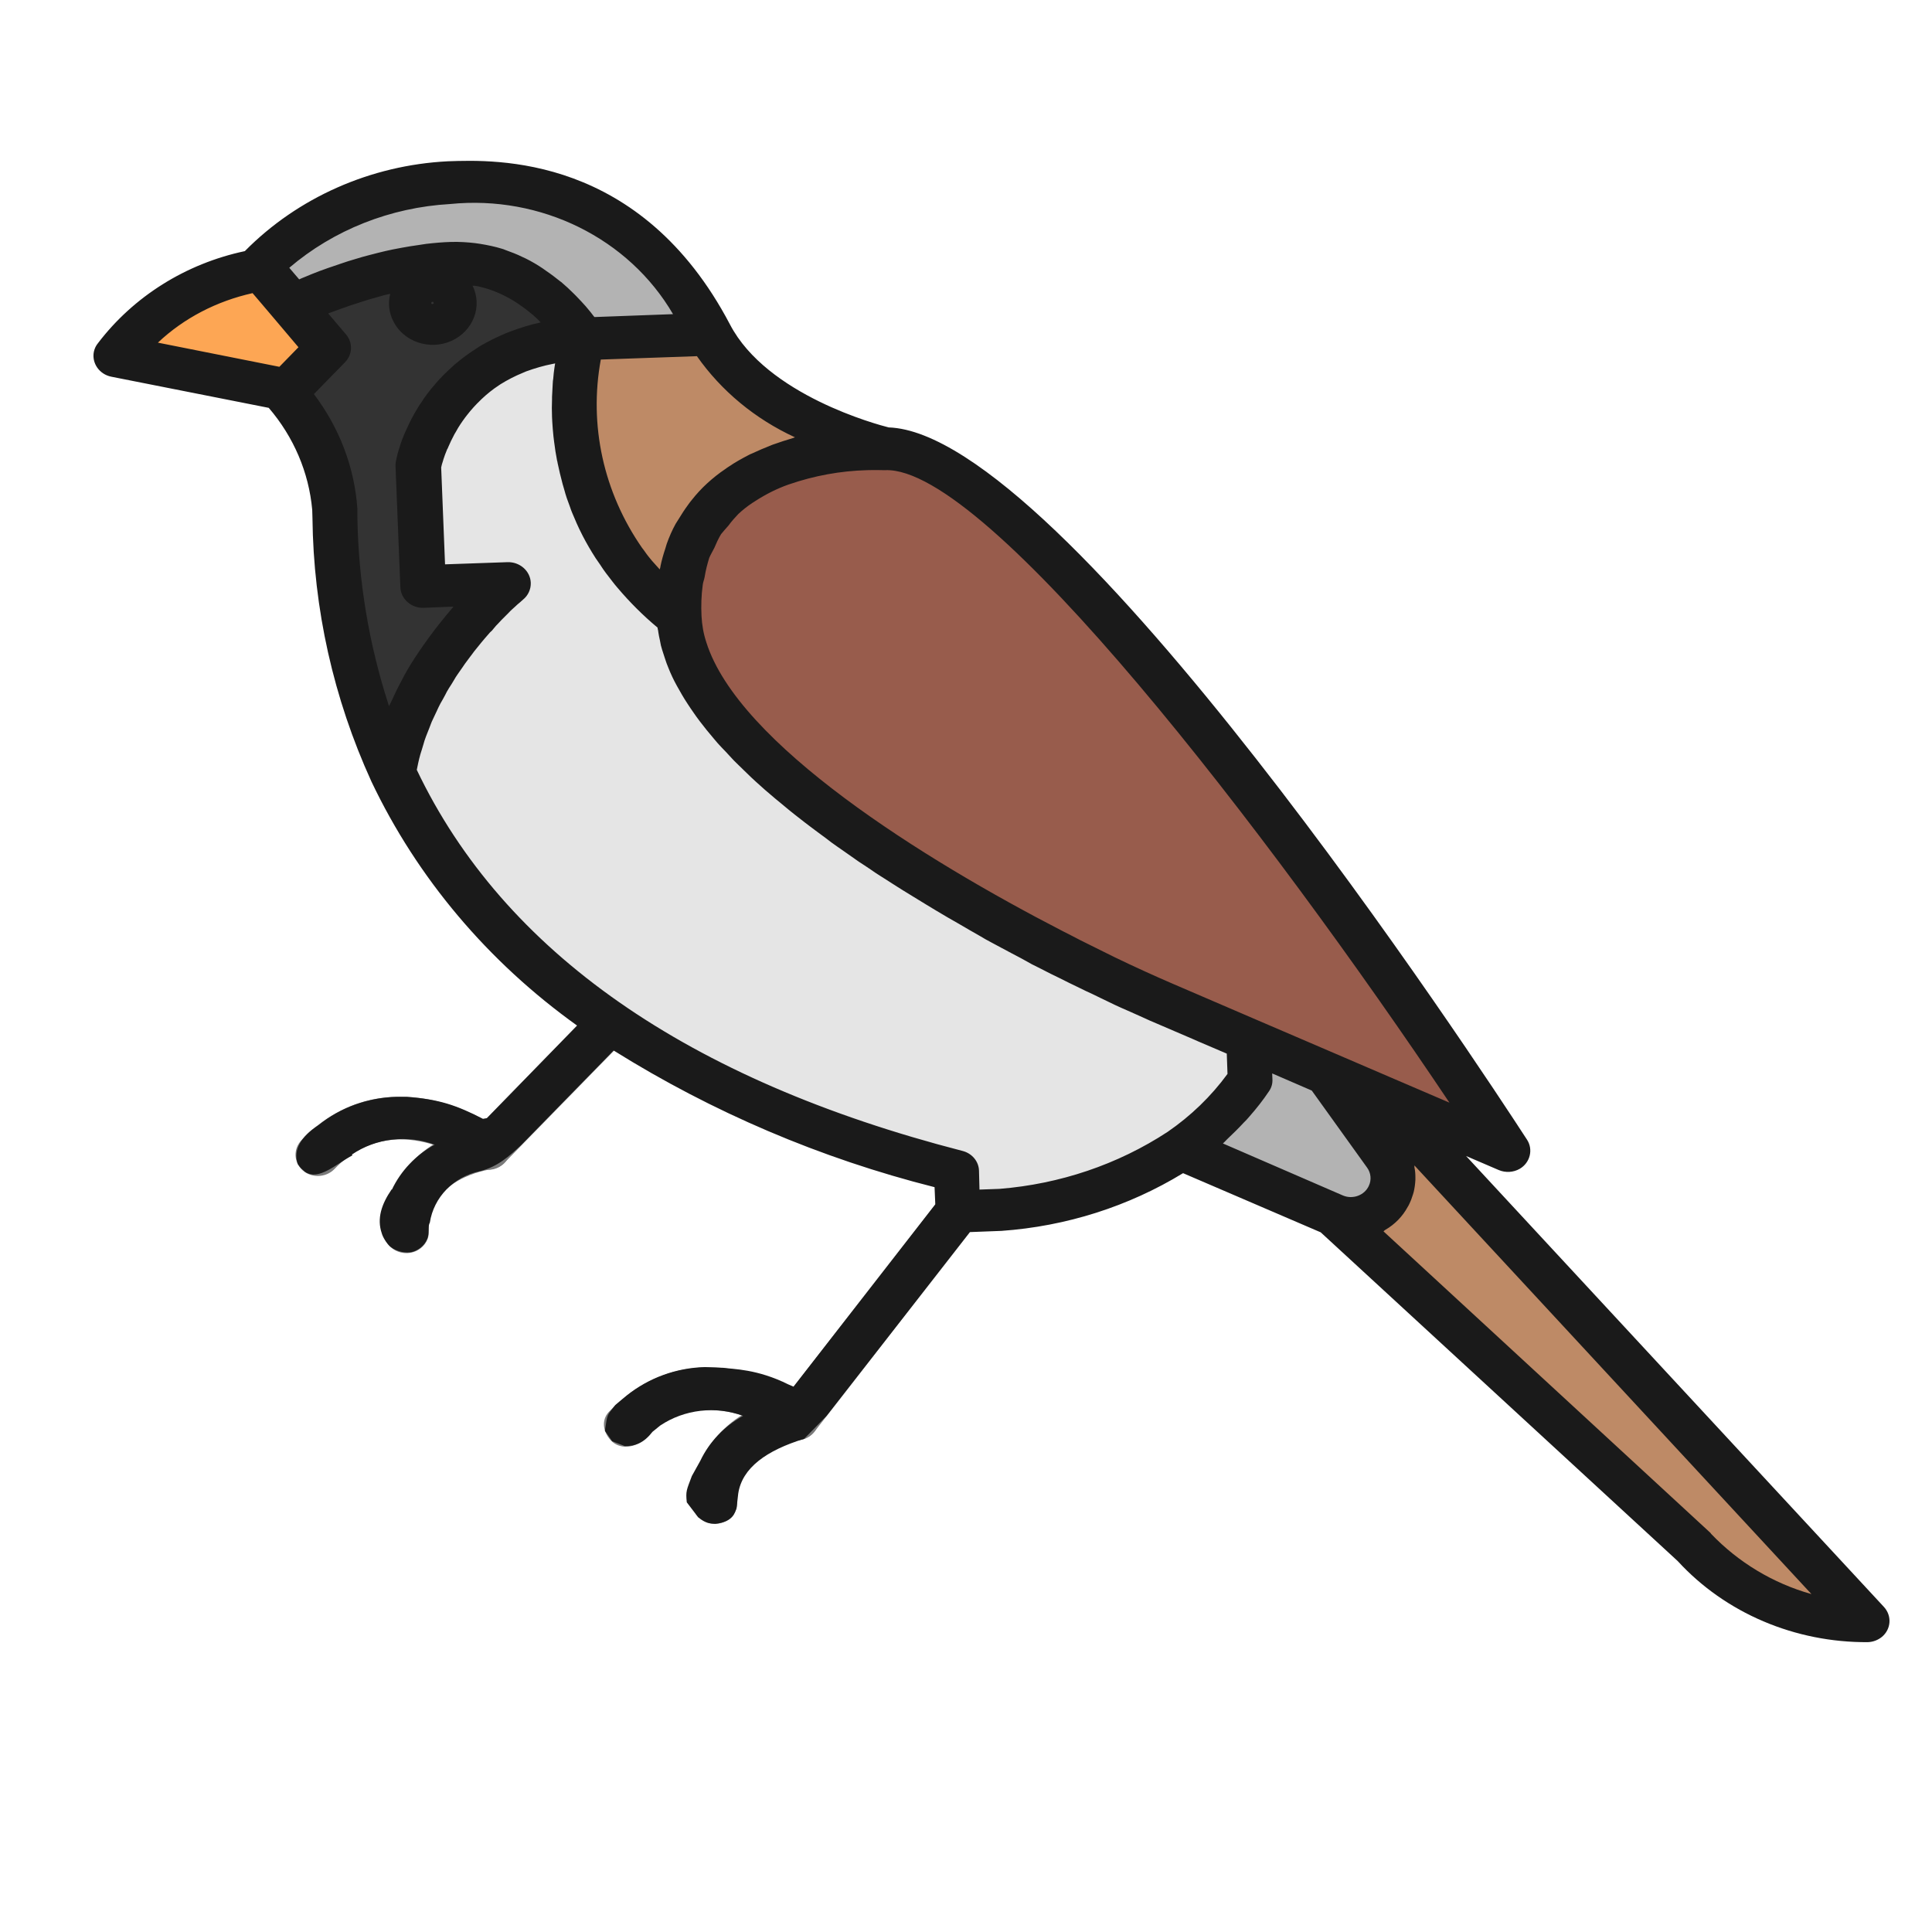 <?xml version="1.0" encoding="utf-8"?>
<!-- Generator: Adobe Illustrator 24.0.0, SVG Export Plug-In . SVG Version: 6.00 Build 0)  -->
<svg version="1.1" id="Layer_1" xmlns="http://www.w3.org/2000/svg" xmlns:xlink="http://www.w3.org/1999/xlink" x="0px" y="0px"
	 viewBox="0 0 800 800" style="enable-background:new 0 0 800 800;" xml:space="preserve">
<style type="text/css">
	.st0{display:none;fill:#F0E6D1;}
	.st1{display:none;fill:#CFC8AB;}
	.st2{display:none;fill:#FFF8ED;}
	.st3{display:none;fill:#945136;}
	.st4{display:none;fill:#FF6A2E;}
	.st5{fill:#FDA654;}
	.st6{fill:#B3B3B3;}
	.st7{fill:#BE8A66;}
	.st8{fill:#333333;}
	.st9{fill:none;stroke:#7A7A7A;stroke-width:36.234;stroke-linecap:round;stroke-linejoin:round;stroke-miterlimit:52.435;}
	.st10{fill:#7A7A7A;}
	.st11{fill:#985C4C;}
	.st12{fill:#E5E5E5;}
	.st13{display:none;}
	.st14{display:inline;}
	.st15{fill:none;stroke:#1A1A1A;stroke-width:36.234;stroke-linecap:round;stroke-linejoin:round;stroke-miterlimit:52.435;}
	.st16{fill:#1A1A1A;}
	.st17{fill:none;}
	.st18{fill:#666666;}
</style>
<polygon class="st0" points="745.4,274.2 745.4,754.3 523,754.3 488.6,228.2 "/>
<path class="st1" d="M524.4,246.2V755H56V246.2L290.2,59.4L524.4,246.2z"/>
<path class="st2" d="M281.6,584.2c21.4,0,38.7,17.3,38.7,38.7c0,21.4-17.3,38.7-38.7,38.7h-217H44.4c21.4,0,38.7-17.3,38.7-38.7
	c0-21.4-17.3-38.7-38.7-38.7h20.2H281.6z"/>
<path class="st3" d="M317.2,297.7c47.7,12.5,82.8,55.9,82.8,107.5s-35.1,95-82.8,107.6c-47.7-12.5-117.2-55.9-117.2-107.6
	C199.9,353.6,269.5,310.2,317.2,297.7z"/>
<path class="st0" d="M44.9,583.6c21.4,0,38.7,17.3,38.7,38.7c0,21.4-17.3,38.7-38.7,38.7S6.2,643.6,6.2,622.3
	C6.2,600.9,23.5,583.6,44.9,583.6z"/>
<path class="st4" d="M795,264.1L519.2,48.5c-2.3-1.8-5.1-2.7-7.9-2.7H288.8c-3,0-5.8,1-8,2.8L5,264.1c-5.6,4.4-6.6,12.5-2.2,18.1
	c2.5,3.3,6.3,5,10.2,5c2.8,0,5.6-0.9,7.9-2.7L288.8,75l267.9,209.4c2.3,1.8,5.1,2.7,7.9,2.7h222.4c5.5,0,10.4-3.5,12.2-8.7
	C801.1,273.2,799.4,267.5,795,264.1z"/>
<path class="st2" d="M288.8,294c9.8,0,19.3,1.3,28.4,3.7c-47.7,12.5-82.8,55.9-82.8,107.5c0,51.6,35.2,95,82.8,107.6
	c-9.1,2.4-18.6,3.7-28.4,3.7c-61.4,0-111.2-49.8-111.2-111.2C177.6,343.8,227.4,294,288.8,294z"/>
<g id="Group_2099" transform="translate(-47.317 -275.218)">
	<g id="Group_2098">
		<g id="Group_2022">
			<g id="Group_2021">
				<g id="Group_2020">
					<g id="Group_2019">
						<g id="Group_2018">
							<path id="Path_1101" class="st5" d="M153.6,387.4c1.4-0.2,2.2-0.3,2.2-0.3l27.4,32.4l-16.9,17.3l-2.2-0.4l-68.7-13.6
								C109.2,404.3,130.1,391.6,153.6,387.4z"/>
						</g>
					</g>
				</g>
			</g>
		</g>
		<g id="Group_2027">
			<g id="Group_2026">
				<g id="Group_2025">
					<g id="Group_2024">
						<g id="Group_2023">
							<path id="Path_1102" class="st6" d="M233.1,350.9c25-0.9,75.2,0,108.1,62.8l-52.7,1.9c0,0-19.8-32.6-54.1-31.4
								c-23.1,1.8-45.5,7.8-66.2,17.6l-12.5-14.8c0,0-0.8,0-2.2,0.3C173.7,365.5,202.4,352.3,233.1,350.9z"/>
						</g>
					</g>
				</g>
			</g>
		</g>
		<g id="Group_2032">
			<g id="Group_2031">
				<g id="Group_2030">
					<g id="Group_2029">
						<g id="Group_2028">
							<path id="Path_1103" class="st7" d="M288.5,415.6l52.7-1.9c18.2,34.8,72.3,47.4,72.3,47.4s-88.2-5.1-85.1,69.8l0,0
								C292.9,502.9,277.5,458.1,288.5,415.6z"/>
						</g>
					</g>
				</g>
			</g>
		</g>
		<g id="Group_2037">
			<g id="Group_2036">
				<g id="Group_2035">
					<g id="Group_2034">
						<g id="Group_2033">
							<path id="Path_1104" class="st8" d="M164,436.4l2.2,0.4l16.9-17.3l-14.9-17.6c20.7-9.8,43.2-15.8,66.2-17.6
								c34.3-1.3,54.1,31.4,54.1,31.4c-32.9,0.2-61.3,22-68.2,52.6l2,50l35.2-1.3c-24.1,20.8-40.9,48.2-47.9,78.5
								c-15.6-34.5-23.7-71.7-23.7-109.2C184.2,467.8,176.5,450.4,164,436.4z"/>
						</g>
					</g>
				</g>
			</g>
		</g>
		<g id="Group_2042">
			<g id="Group_2041">
				<g id="Group_2040">
					<g id="Group_2039">
						<g id="Group_2038">
							<path id="Path_1105" class="st9" d="M569.6,839.1"/>
						</g>
					</g>
				</g>
			</g>
		</g>
		<g id="Group_2047">
			<g id="Group_2046">
				<g id="Group_2045">
					<g id="Group_2044">
						<g id="Group_2043">
							<path id="Path_1106" class="st6" d="M621.1,753.8c5.4,7.6,3.4,17.9-4.6,23.1c-5,3.2-11.5,3.8-17,1.4l-63.3-27.2
								c11.4-7.7,21.1-17.4,28.7-28.6l-0.7-16.7l32.6,14L621.1,753.8z"/>
						</g>
					</g>
				</g>
			</g>
		</g>
		<g id="Group_2052">
			<g id="Group_2051">
				<g id="Group_2050">
					<g id="Group_2049">
						<g id="Group_2048">
							<path id="Path_1107" class="st10" d="M564.6,714.6c5.1-0.2,9.1-4.3,8.9-9.1c-0.1-3.3-2.2-6.3-5.5-7.7l-19.5-8.4
								c-4.7-2-10.2,0-12.3,4.4c-2.1,4.4,0,9.7,4.6,11.7l19.5,8.4C561.7,714.4,563.1,714.7,564.6,714.6z"/>
						</g>
					</g>
				</g>
			</g>
		</g>
		<g id="Group_2057">
			<g id="Group_2056">
				<g id="Group_2055">
					<g id="Group_2054">
						<g id="Group_2053">
							<path id="Path_1108" class="st7" d="M618.9,729.3l201.5,217.4c-27.4,0.1-53.6-11.2-71.6-30.7L599.5,778.3
								c8.8,3.8,19.2,0.1,23.2-8.3c2.5-5.3,2-11.4-1.5-16.2l-24.4-34l0,0L618.9,729.3z"/>
						</g>
					</g>
				</g>
			</g>
		</g>
		<g id="Group_2062">
			<g id="Group_2061">
				<g id="Group_2060">
					<g id="Group_2059">
						<g id="Group_2058">
							<path id="Path_1109" class="st11" d="M413.5,461.1c67.9-2.5,258.1,290.8,258.1,290.8l-52.8-22.7l-22.1-9.5l0,0l-32.6-14
								l-19.5-8.4l-16.3-7c0,0-197-84.5-200-159.5S413.5,461.1,413.5,461.1z"/>
						</g>
					</g>
				</g>
			</g>
		</g>
		<g id="Group_2067">
			<g id="Group_2066">
				<g id="Group_2065">
					<g id="Group_2064">
						<g id="Group_2063">
							<path id="Path_1110" class="st12" d="M257.5,516.9l-35.1,1.3l-2-50c7-30.5,35.3-52.4,68.2-52.6c-11,42.5,4.4,87.3,39.9,115.3
								c3.1,75,200,159.5,200,159.5l16.3,7l19.5,8.4l0.7,16.7c-7.6,11.1-17.3,20.8-28.7,28.6c-22.1,14.6-47.9,23.3-74.7,25.2
								L444,777l-0.7-16.7c-142.3-36.6-205.5-104.8-233.8-165C216.6,565.1,233.3,537.7,257.5,516.9z"/>
						</g>
					</g>
				</g>
			</g>
		</g>
		<g id="Group_2072" class="st13">
			<g id="Group_2071" class="st14">
				<g id="Group_2070">
					<g id="Group_2069">
						<g id="Group_2068">
							<path id="Path_1111" class="st5" d="M66.9,590.6L559.6,1023l-70.3,2.6L69.6,657.2L66.9,590.6z"/>
						</g>
					</g>
				</g>
			</g>
		</g>
		<g id="Group_2077">
			<g id="Group_2076">
				<g id="Group_2075">
					<g id="Group_2074">
						<g id="Group_2073">
							<path id="Path_1112" class="st10" d="M343.7,906.2c5.1-0.2,9.1-4.3,8.9-9.2c-0.9-21,23.1-25.1,25.9-25.5
								c2.4-0.4,4.6-1.6,6.1-3.5l66.9-85.9c3.1-3.9,2.2-9.4-2-12.3c-4.1-2.9-10-2.1-13,1.9l-64.7,83.1c-22,3.5-38.1,21.7-37.7,42.9
								C334.2,902.6,338.5,906.4,343.7,906.2C343.7,906.2,343.7,906.2,343.7,906.2z"/>
						</g>
					</g>
				</g>
			</g>
		</g>
		<g id="Group_2082">
			<g id="Group_2081">
				<g id="Group_2080">
					<g id="Group_2079">
						<g id="Group_2078">
							<path id="Path_1113" class="st10" d="M377.5,871.6c5.1-0.2,9.1-4.3,8.9-9.2c-0.1-2.6-1.4-5-3.5-6.6
								c-15.9-12.1-53.8-26.8-82.9,3.5c-3.6,3.2-3.5,8.4,0.4,12.5c3.5,3.6,9.6,3.1,13.1-0.4c0.1-0.1,0.1-0.1,0.2-0.2
								c24.8-25.9,56.2-2.6,57.6-1.6C373,871,375.2,871.7,377.5,871.6z"/>
						</g>
					</g>
				</g>
			</g>
		</g>
		<g id="Group_2087">
			<g id="Group_2086">
				<g id="Group_2085">
					<g id="Group_2084">
						<g id="Group_2083">
							<path id="Path_1114" class="st10" d="M216,794.1c5.1-0.2,9.1-4.3,8.9-9.2c-0.9-21.6,24.7-25.4,25.8-25.5
								c2.1-0.3,4-1.3,5.5-2.7l50.7-51.9c3.5-3.6,3.3-9.2-0.5-12.5c-3.8-3.3-9.7-3.1-13.2,0.5l0,0l-48.6,49.8
								c-22.3,3.3-38.6,21.7-38.3,43.1C206.5,790.5,210.8,794.3,216,794.1C216,794.1,216,794.1,216,794.1z"/>
						</g>
					</g>
				</g>
			</g>
		</g>
		<g id="Group_2092">
			<g id="Group_2091">
				<g id="Group_2090">
					<g id="Group_2089">
						<g id="Group_2088">
							<path id="Path_1115" class="st10" d="M249.8,759.6c5.1-0.2,9.1-4.3,8.9-9.2c-0.1-2.6-1.4-5-3.5-6.6
								c-16-12.1-53.8-26.9-83,3.5c-3.5,3.6-3.3,9.1,0.4,12.5c3.7,3.3,9.6,3.1,13.1-0.4c0.1-0.1,0.1-0.1,0.2-0.2
								c24.8-25.9,56.3-2.6,57.6-1.6C245.3,758.9,247.5,759.6,249.8,759.6z"/>
						</g>
					</g>
				</g>
			</g>
		</g>
		<g id="Group_2097">
			<g id="Group_2096">
				<g id="Group_2095">
					<g id="Group_2094">
						<g id="Group_2093">
							<path id="Path_1116" class="st15" d="M569.6,839.1"/>
						</g>
					</g>
				</g>
			</g>
		</g>
	</g>
	<path class="st16" d="M380.3,871c-15.6,4.8-25.7,12-27.3,22.7l-0.7,6.1c-0.7,1.7-1.3,5.6-8.8,6.4c-1.9-0.1-3.8-0.1-6.9-2.6
		c0,0-0.1,0-0.1,0c-1.6-2.1-3.2-4.2-4.8-6.3c-0.5-4.7-0.1-5,2.1-10.9l3.5-6.3c3.7-7.8,9.9-14.3,17.7-18.6l0,0
		c-11.4-4.2-24.3-2.7-34.3,4l-3.2,2.6c-3.5,4.5-7,6-11.5,5.9l-5.2-2l-3-4.3c1.1-7.2,0.6-6,4.3-10.7l4.7-3.9
		c9.1-7.3,20.5-11.5,32.4-11.8l7.7,0.3c3.9,0.6,13.9,0.4,26.9,6.9l2.1,0.9l58.7-75.5l-0.3-7.1c-47.2-11.9-92.1-31.1-132.9-56.6
		l-38.3,39.2c-4.8,4.4-9.5,8.9-17.1,10.8c-10.9,2.3-19.1,10.8-20.7,21.3l0,0c-0.9,1.3-0.2,4.6-1,6.6c-1.3,3.2-4.2,5.1-6.7,5.6
		c-2.1,0.4-5.9,0-8.7-2.3c-1.6-1.4-3.1-4-3.5-5.5c-2.1-6.1-0.1-12.1,4.1-18.2l0.1,0.1c3.7-7.8,9.9-14.3,17.7-18.6
		c-11.4-4.2-24.3-2.7-34.3,4.1l0.3,0.3c-7,3.7-13.9,10.6-19.6,6.9l-0.8-0.7L172,759c-0.5-0.5-0.9-1.1-1.4-1.8
		c-2.1-6,1.7-11.5,8-15.7l0.6-0.4c9.1-7.3,20.4-11.4,32.3-11.7l4.3,0c13.3,1,20.4,3.4,31.5,9.1l1.7-0.3l37.3-38.3
		c-36.9-26.4-66.2-61.1-85.2-101.1c-15.7-34.4-24-71.5-24.4-109.1l-0.1-3.4c-1.4-15.5-7.7-30.2-18-42.2l-65.2-12.9
		c-5-1-8.2-5.7-7.2-10.4c0.3-1.3,0.8-2.4,1.7-3.5c14.7-19.3,36.3-32.9,60.8-38.1c21.9-22.2,52.1-35.6,84.1-37.2
		c19.7-0.7,79.8-2.9,116.8,67.6c15.3,29.3,61.3,41.5,65.7,42.6c72.6,2.5,244.7,264.7,264.3,294.9c2.7,4.1,1.3,9.6-3,12.1
		c-2.6,1.5-5.9,1.7-8.7,0.5l-13.5-5.8l173,186.7c3.4,3.7,3,9.2-0.8,12.4c-1.6,1.3-3.6,2.1-5.8,2.2c-30.2,0.2-59-12-78.8-33.6
		L594.2,785.5l-57-24.5c-22.6,13.8-48.4,22-75.2,23.9l-13.1,0.5l-59.3,76.1 M335.9,422.7L335.9,422.7l-39.8,1.4
		c-5,27.1,1.1,55,17.1,78c0.9,1.1,1.7,2.4,2.6,3.5c0.9,1.2,1.9,2.3,2.9,3.4c0.6,0.7,1.2,1.3,1.8,2c0.1-0.5,0.3-0.9,0.3-1.3
		c0.5-2.5,1.2-4.9,2-7.3c0.2-0.6,0.4-1.3,0.6-2c1-2.8,2.2-5.6,3.7-8.3c0.4-0.6,0.8-1.3,1.2-1.9c1.2-2,2.5-4,3.9-5.9
		c0.5-0.7,1-1.4,1.6-2.1c1.9-2.4,4-4.7,6.3-6.8c2.4-2.2,4.9-4.2,7.6-6c0.5-0.4,1-0.7,1.6-1.1c2.5-1.7,5.2-3.2,7.9-4.6
		c0.5-0.3,1-0.5,1.5-0.7c2.6-1.2,5.1-2.3,7.7-3.3c0.3-0.1,0.6-0.3,1-0.4c2.8-1,5.6-1.9,8.3-2.7c0.3-0.1,0.5-0.2,0.8-0.3
		C360,448.7,346,437.1,335.9,422.7z M413.9,469.9L413.9,469.9c-0.3,0-0.6,0-0.9,0l-0.1,0c-0.4,0-2.8-0.1-6.5,0
		c-11.1,0.3-22,2.3-32.4,5.9l-0.3,0.1c-4.8,1.7-9.3,4-13.5,6.7l-1.4,0.9c-2.1,1.4-4,2.9-5.8,4.6c-1.4,1.5-2.8,3-4,4.7
		c-1.1,1.2-2.1,2.4-3.1,3.6c-1.1,1.8-2,3.8-2.8,5.7c-0.7,1.4-1.5,2.7-2.1,4.1c-0.8,2.6-1.5,5.3-1.9,7.9c-0.2,1.2-0.7,2.2-0.8,3.4
		c-0.6,4.3-0.7,8.6-0.5,12.8c0.2,3.7,0.8,7.3,2,10.9c13.3,42.1,90,89.9,147.6,119.6c2.5,1.3,5,2.5,7.4,3.8c4.9,2.4,9.5,4.7,13.9,6.9
		c8.9,4.3,16.9,7.9,23.6,10.8l35.8,15.4l32.6,14l22.1,9.5l24.7,10.6C573,620.6,456.2,468.3,413.9,469.9z M755.2,909.6
		c0.3,0.2,0.5,0.5,0.7,0.8c11.2,11.7,25.5,20.4,41.5,24.9L633,757.8c0,0.3,0,0.6,0,0.8c0.3,1.3,0.4,2.7,0.4,4c0,0.4,0,0.8,0,1.2
		c-0.1,1.7-0.3,3.3-0.7,5c-0.1,0.3-0.2,0.7-0.3,1c-0.4,1.3-0.9,2.7-1.5,3.9c-0.2,0.4-0.4,0.9-0.7,1.3c-2.1,3.9-5.3,7.2-9.3,9.5
		c-0.3,0.2-0.5,0.4-0.7,0.6L755.2,909.6z M603.3,770.2c4.1,1.8,9,0,10.8-3.9c1.2-2.5,0.9-5.4-0.7-7.6l-22.9-31.9l-16.4-7.1l0.1,2.4
		c0.1,1.8-0.4,3.6-1.5,5.1c-2.4,3.6-5.1,7-7.9,10.2c-0.8,1-1.7,1.9-2.6,2.8c-2.2,2.4-4.5,4.6-6.8,6.8c-0.6,0.6-1.1,1.2-1.7,1.7
		L603.3,770.2z M445.9,751.8c3.9,1,6.7,4.3,6.8,8.2l0.2,7.8l8.3-0.3c25-2,49-10.1,69.6-23.6c9.6-6.6,18-14.7,24.8-24l-0.3-8.4
		l-11.7-5l-2.5-1.1l-16.3-7c-0.5-0.2-1.7-0.7-3.6-1.6c-1.5-0.7-3.5-1.6-5.8-2.6l-1.6-0.7l-2.5-1.1l-2.4-1.1l-3.1-1.5l-2.5-1.2
		l-3.7-1.8l-2.6-1.2l-3.9-1.9l-3.1-1.5l-4-2l-3.5-1.7c-1.4-0.7-2.8-1.4-4.3-2.2l-3.6-1.8l-4.5-2.5l-3.8-2l-4.5-2.4
		c-1.4-0.7-2.7-1.5-4.1-2.2c-1.4-0.7-3.1-1.7-4.6-2.6l-4.2-2.4l-4.8-2.8c-1.4-0.8-2.8-1.6-4.2-2.4c-1.6-1-3.3-1.9-4.9-2.9l-4.3-2.6
		l-4.9-3c-1.5-0.9-2.9-1.8-4.4-2.7c-1.5-0.9-3.3-2.1-4.9-3.1c-1.6-1-2.9-1.9-4.4-2.8c-1.5-0.9-3.2-2.1-4.8-3.2
		c-1.6-1.1-2.9-1.9-4.4-2.9l-4.7-3.3c-1.4-1-2.9-2-4.3-3c-1.6-1.1-3.1-2.2-4.6-3.4c-1.5-1.1-2.8-2.1-4.2-3.1c-1.4-1.1-3-2.2-4.5-3.4
		c-1.5-1.2-2.7-2.1-4.1-3.2s-2.9-2.3-4.3-3.5s-2.7-2.2-4-3.3c-1.3-1.1-2.7-2.3-4.1-3.5c-1.3-1.2-2.6-2.3-3.8-3.4
		c-1.2-1.1-2.6-2.4-3.8-3.6c-1.2-1.2-2.4-2.3-3.5-3.4c-1.2-1.1-2.4-2.4-3.5-3.6c-1.1-1.2-2.2-2.4-3.3-3.5s-2.2-2.4-3.2-3.6
		c-1-1.2-2-2.4-3-3.6c-1-1.2-1.9-2.5-2.9-3.7c-0.9-1.2-1.8-2.4-2.6-3.6c-0.8-1.2-1.7-2.4-2.5-3.7c-0.8-1.2-1.6-2.5-2.3-3.7
		c-0.7-1.2-1.4-2.5-2.1-3.7c-0.7-1.2-1.3-2.5-1.9-3.7c-0.6-1.3-1.1-2.4-1.6-3.7c-0.5-1.2-1-2.5-1.4-3.8c-0.4-1.3-0.8-2.4-1.2-3.7
		c-0.4-1.2-0.7-2.5-0.9-3.8c-0.3-1.2-0.5-2.4-0.7-3.6c0-0.6-0.3-1.2-0.3-1.8c-6-5-11.5-10.5-16.5-16.4c-0.8-0.9-1.5-1.8-2.2-2.7
		c-1.8-2.3-3.6-4.6-5.1-7c-0.6-0.9-1.2-1.7-1.8-2.6c-2-3.1-3.8-6.2-5.4-9.3l-0.3-0.6c-1.5-2.9-2.8-5.9-4-8.8c-0.4-0.9-0.7-1.8-1-2.7
		c-0.9-2.3-1.7-4.6-2.3-6.9c-0.2-0.8-0.5-1.6-0.7-2.4c-0.8-3-1.5-5.9-2.1-8.8c0-0.3-0.1-0.6-0.2-0.9c-0.5-2.6-0.9-5.1-1.2-7.6
		c-0.1-0.8-0.2-1.6-0.3-2.4c-0.2-2.1-0.4-4.1-0.5-6.1c0-0.7-0.1-1.3-0.1-2c-0.1-2.5-0.1-5,0-7.3c0-0.3,0-0.7,0-1
		c0.1-2,0.2-3.9,0.3-5.7c0-0.6,0.1-1.2,0.2-1.9c0.1-1.6,0.3-3,0.5-4.5c0.1-0.4,0.1-0.9,0.2-1.3l0.1-0.5l-1,0.2
		c-3.7,0.7-7.4,1.8-11,3.1c-0.5,0.2-1,0.4-1.4,0.6c-3.2,1.3-6.3,2.9-9.2,4.7c-0.2,0.1-0.4,0.3-0.6,0.4c-2.6,1.7-5.1,3.7-7.3,5.8
		l-0.4,0.4c-2,1.9-3.9,4-5.6,6.2c-0.2,0.3-0.5,0.6-0.7,0.9c-1.4,1.9-2.8,3.9-3.9,6c-0.2,0.3-0.4,0.7-0.6,1c-1,1.9-1.9,3.7-2.6,5.4
		c-0.1,0.3-0.2,0.6-0.4,0.8c-0.7,1.6-1.2,3.1-1.6,4.3l-0.1,0.4c-0.4,1.2-0.7,2.2-0.8,2.9l1.6,40.1l25.8-0.9c5.1-0.2,9.5,3.6,9.7,8.5
		c0.1,2.7-1.1,5.3-3.2,7l-1,0.9l-0.7,0.6l-0.6,0.5l-1.3,1.2l-1,0.9c-0.5,0.4-0.9,0.9-1.4,1.4c-0.5,0.5-0.8,0.8-1.2,1.2l-1.7,1.7
		l-1.4,1.5c-0.6,0.6-1.2,1.2-1.8,2c-0.6,0.8-1,1.2-1.6,1.7c-0.7,0.8-1.3,1.5-2,2.3c-0.5,0.6-1.1,1.3-1.6,1.9
		c-0.7,0.9-1.4,1.7-2.1,2.6c-0.6,0.7-1.2,1.5-1.7,2.2c-0.5,0.7-1.4,1.8-2.1,2.8c-0.6,0.8-1.2,1.6-1.7,2.4c-0.7,1-1.4,2-2.1,3
		c-0.7,1-1.2,1.8-1.7,2.7c-0.5,0.9-1.3,2.1-2,3.2c-0.7,1.1-1.1,1.9-1.6,2.9c-0.6,1.2-1.3,2.3-1.9,3.4s-1,2-1.5,3.1
		c-0.5,1-1.1,2.4-1.7,3.6c-0.6,1.2-0.9,2.2-1.3,3.2c-0.4,1.1-1,2.5-1.5,3.8s-0.8,2.3-1.1,3.4c-0.3,1.1-0.8,2.6-1.2,3.9
		c-0.4,1.3-0.6,2.4-0.9,3.6c-0.2,0.9-0.4,1.9-0.6,2.9C255.9,669.5,332.1,722.5,445.9,751.8z M195.3,485.8l0,3.4
		c0.4,26.6,4.8,53,13.1,78.4c0.2-0.5,0.5-1,0.8-1.6c1.5-3.3,3.1-6.6,4.8-9.7c0.2-0.4,0.4-0.8,0.6-1.2c1.9-3.5,4-6.8,6.1-9.9
		c0.6-0.9,1.2-1.7,1.8-2.6c1.6-2.3,3.2-4.5,4.8-6.6c0.6-0.8,1.2-1.5,1.8-2.3c2.1-2.6,4.1-5.1,6-7.3l-12.3,0.5
		c-5.1,0.2-9.5-3.6-9.7-8.5l-2-50c0-0.6,0-1.3,0.1-1.9c0.4-2.2,1-4.4,1.7-6.5c0.1-0.3,0.2-0.6,0.3-1c0.8-2.4,1.8-4.7,2.9-7
		c0.2-0.4,0.4-0.9,0.6-1.3c1.2-2.5,2.6-5,4.1-7.4c0.2-0.4,0.5-0.8,0.8-1.2c1.7-2.7,3.7-5.3,5.8-7.7c0.1-0.2,0.3-0.3,0.4-0.5
		c2.2-2.5,4.6-4.9,7.2-7.2c0.3-0.3,0.6-0.6,0.9-0.8c2.7-2.3,5.6-4.4,8.7-6.4l1.7-1.1c3.3-1.9,6.7-3.6,10.3-5.1
		c0.6-0.3,1.3-0.5,2-0.8c4-1.5,8.1-2.8,12.3-3.7l0.3-0.1c-0.9-0.9-1.7-1.8-2.8-2.7l-0.2-0.2c-1.9-1.6-3.8-3.1-5.9-4.5
		c-0.3-0.2-0.7-0.5-1-0.7c-2.1-1.4-4.4-2.6-6.7-3.7c-0.4-0.2-0.9-0.4-1.4-0.6c-2.5-1.1-5.2-1.9-7.8-2.5c-0.4-0.1-0.8-0.1-1.2-0.2
		c-0.4-0.1-0.9,0-1.2-0.1c4.2,8.6,0.3,18.8-8.8,22.9c-9.1,4-19.9,0.3-24.1-8.3c-1.7-3.5-2.2-7.4-1.2-11.2c-0.4,0.1-0.7,0.1-1.1,0.2
		l-1.6,0.4c-4,1.1-7.8,2.2-11.3,3.4l-2.8,0.9c-2.8,1-5.4,1.9-7.8,2.8c-0.4,0.2-0.8,0.3-1.1,0.4l7.4,8.7c2.9,3.4,2.7,8.3-0.4,11.5
		l-12.9,13.2C187.9,452.4,194.1,468.8,195.3,485.8z M226.9,400.7c0-0.3-0.2-0.5-0.5-0.5c-0.3,0-0.5,0.2-0.5,0.5
		C225.9,401.3,226.9,401.2,226.9,400.7z M173.8,389.8l2.4-1c2.2-0.9,4.6-1.8,7.2-2.7l1.2-0.4c2.2-0.8,4.5-1.5,6.8-2.3
		c1-0.3,2-0.6,3-0.9c2-0.6,3.9-1.2,6-1.7l3.5-0.9c2-0.5,4.1-1,6.1-1.4c1.2-0.2,2.5-0.5,3.7-0.7c2.2-0.4,4.5-0.8,6.8-1.1
		c1.1-0.2,2.2-0.3,3.3-0.5c3.4-0.4,6.8-0.7,10.2-0.8c3.4-0.1,6.8,0.1,10.1,0.5c0.7,0.1,1.4,0.2,2.1,0.3c3,0.5,6,1.1,8.9,2
		c0.5,0.1,0.9,0.3,1.4,0.5c2.5,0.9,4.9,1.8,7.3,3c0.4,0.2,0.9,0.4,1.3,0.6c2.4,1.2,4.8,2.6,7,4.1l1.4,1c2.1,1.4,4,2.9,5.9,4.4
		l0.3,0.2c1.9,1.6,3.6,3.2,5.2,4.8l1,1c1.5,1.5,2.8,3,4,4.3l0.5,0.6c1.1,1.3,2,2.4,2.8,3.5l0.3,0.3l32.5-1.2
		c-18.3-31.4-54.7-49.4-92.3-45.6l0,0c-24.7,1.4-48.2,10.7-66.6,26.4l4.1,4.8C171.8,390.6,172.8,390.2,173.8,389.8z M163,427.1
		l7.9-8.1l-9.9-11.7l-6.2-7.3l-2.9-3.4c-14.8,3.3-28.4,10.3-39.2,20.5L163,427.1z"/>
</g>
<g id="Group_3123" transform="translate(-190.792 -1301.359)" class="st13">
	<g id="Group_3121" class="st14">
		<g id="Group_3019">
			<g id="Group_3018">
				<g id="Group_3017">
					<g id="Group_3016">
						<g id="Group_3015">
							<circle id="Ellipse_139" class="st10" cx="329.5" cy="1744.9" r="8.1"/>
						</g>
					</g>
				</g>
			</g>
		</g>
		<g id="Group_3024">
			<g id="Group_3023">
				<g id="Group_3022">
					<g id="Group_3021">
						<g id="Group_3020">
							<path id="Path_1307" class="st17" d="M304.7,1795.8c0.3-0.3,0.5-0.7,0.9-1C305.3,1795.1,305,1795.4,304.7,1795.8z"/>
						</g>
					</g>
				</g>
			</g>
		</g>
		<g id="Group_3029">
			<g id="Group_3028">
				<g id="Group_3027">
					<g id="Group_3026">
						<g id="Group_3025">
							<path id="Path_1308" class="st17" d="M307.4,1793c-0.4,0.3-0.7,0.6-1,1C306.7,1793.7,307.1,1793.3,307.4,1793z"/>
						</g>
					</g>
				</g>
			</g>
		</g>
		<g id="Group_3034">
			<g id="Group_3033">
				<g id="Group_3032">
					<g id="Group_3031">
						<g id="Group_3030">
							<path id="Path_1309" class="st7" d="M313.7,1753.7L313.7,1753.7l-7.8,8.4c0,0-7.9-0.2-16-1.1c1,12.7,7.4,24.3,17.5,32.1
								c6.9-5.1,15.2-7.8,23.7-7.9c5.3-0.2,10.5-0.9,15.7-2C337,1753.8,313.7,1753.7,313.7,1753.7z"/>
						</g>
					</g>
				</g>
			</g>
		</g>
		<g id="Group_3039">
			<g id="Group_3038">
				<g id="Group_3037">
					<g id="Group_3036">
						<g id="Group_3035">
							<path id="Path_1310" class="st8" d="M329.2,1718.5c-1.5,0-3.1,0-4.7,0.1c-20.1,0.8-35.9,13.3-35.3,27.9c0,0.2,0,0.4,0,0.6
								c5.4-0.7,10.7-1.1,16.1-1.2l8.4,7.8c0,0,23.3,0.2,33.1,29.5c15.9-2.8,30.2-11.5,40-24.3
								C360.3,1734.4,365.9,1718.3,329.2,1718.5z"/>
						</g>
					</g>
				</g>
			</g>
		</g>
		<g id="Group_3044">
			<g id="Group_3043">
				<g id="Group_3042">
					<g id="Group_3041">
						<g id="Group_3040">
							<path id="Path_1311" class="st6" d="M305.3,1745.9c-5.4,0.1-10.8,0.5-16.1,1.2c-8,1.2-16.1,3.5-15.9,8.1
								c0.1,3,8.5,4.7,16.7,5.7c8,0.9,16,1.1,16,1.1l7.8-8.4L305.3,1745.9z"/>
						</g>
					</g>
				</g>
			</g>
		</g>
		<g id="Group_3049">
			<g id="Group_3048">
				<g id="Group_3047">
					<g id="Group_3046">
						<g id="Group_3045">
							<path id="Path_1312" class="st7" d="M236.1,1837.7l210.2,194.1l24.3-1l-235.4-217.4L236.1,1837.7z"/>
						</g>
					</g>
				</g>
			</g>
		</g>
		<g id="Group_3060">
			<g id="Group_3054">
				<g id="Group_3053">
					<g id="Group_3052">
						<g id="Group_3051">
							<g id="Group_3050">
								<path id="Path_1313" class="st8" d="M300.1,1814.7c-0.1-1.2-0.3-2.5-0.3-3.7C299.8,1812.2,299.9,1813.4,300.1,1814.7z"/>
							</g>
						</g>
					</g>
				</g>
			</g>
			<g id="Group_3059">
				<g id="Group_3058">
					<g id="Group_3057">
						<g id="Group_3056">
							<g id="Group_3055">
								<path id="Path_1314" class="st8" d="M615.7,1895.5l-4.9,0.2c-96.9,3.9-301.1-8.6-310.7-81c2.8,22.9,22.3,43,50.8,59.6
									c8.4,4.9,17.1,9.3,25.9,13.3c6.7,3,13.7,5.8,20.9,8.5c13.9,5.2,28.6,9.9,43.7,14c47.7,13.2,97,19.6,146.5,19
									c98.6-3.9,112.9-12.6,112.9-12.6C671.8,1912.1,643.3,1905.1,615.7,1895.5z"/>
							</g>
						</g>
					</g>
				</g>
			</g>
		</g>
		<g id="Group_3065">
			<g id="Group_3064">
				<g id="Group_3063">
					<g id="Group_3062">
						<g id="Group_3061">
							<path id="Path_1315" class="st12" d="M441.4,1910c-16.8-4.5-33.3-9.9-49.4-16.2l-0.9-0.4c-4.8-1.9-9.6-3.9-14.2-5.9l-1.2-0.5
								l1,26.1c0.3,4.4,4,7.8,8.4,7.8l56.6-2.3L441.4,1910z"/>
						</g>
					</g>
				</g>
			</g>
		</g>
		<g id="Group_3070">
			<g id="Group_3069">
				<g id="Group_3068">
					<g id="Group_3067">
						<g id="Group_3066">
							<path id="Path_1316" class="st17" d="M304.7,1795.8c0.3-0.3,0.5-0.7,0.9-1C305.3,1795.1,305,1795.4,304.7,1795.8z"/>
						</g>
					</g>
				</g>
			</g>
		</g>
		<g id="Group_3075">
			<g id="Group_3074">
				<g id="Group_3073">
					<g id="Group_3072">
						<g id="Group_3071">
							<path id="Path_1317" class="st17" d="M307.4,1793c-0.4,0.3-0.7,0.6-1,1C306.7,1793.7,307.1,1793.3,307.4,1793z"/>
						</g>
					</g>
				</g>
			</g>
		</g>
		<g id="Group_3080">
			<g id="Group_3079">
				<g id="Group_3078">
					<g id="Group_3077">
						<g id="Group_3076">
							<path id="Path_1318" class="st12" d="M313.7,1753.7L313.7,1753.7l-7.8,8.4c0,0-7.9-0.2-16-1.1c1,12.7,7.4,24.3,17.5,32.1
								c6.9-5.1,15.2-7.8,23.7-7.9c5.3-0.2,10.5-0.9,15.7-2C337,1753.8,313.7,1753.7,313.7,1753.7z"/>
						</g>
					</g>
				</g>
			</g>
		</g>
		<g id="Group_3085">
			<g id="Group_3084">
				<g id="Group_3083">
					<g id="Group_3082">
						<g id="Group_3081">
							<path id="Path_1319" class="st18" d="M305.3,1745.9c-5.4,0.1-10.8,0.5-16.1,1.2c-8,1.2-16.1,3.5-15.9,8.1
								c0.1,3,8.5,4.7,16.7,5.7c8,0.9,16,1.1,16,1.1l7.8-8.4L305.3,1745.9z"/>
						</g>
					</g>
				</g>
			</g>
		</g>
		<g id="Group_3090">
			<g id="Group_3089">
				<g id="Group_3088">
					<g id="Group_3087">
						<g id="Group_3086">
							<path id="Path_1320" class="st12" d="M350.9,1874.3l0.6,15.5c0.2,4.5,3.9,7.9,8.4,7.8c0,0,0,0,0,0l16.2-0.6l-0.4-9.9
								C367.2,1883.2,358.9,1879,350.9,1874.3z"/>
						</g>
					</g>
				</g>
			</g>
		</g>
		<g id="Group_3095">
			<g id="Group_3094">
				<g id="Group_3093">
					<g id="Group_3092">
						<g id="Group_3091">
							<path id="Path_1321" class="st12" d="M441.4,1910c-16.8-4.5-33.3-9.9-49.4-16.2l-0.9-0.4c-4.8-1.9-9.6-3.9-14.2-5.9l-1.2-0.5
								l1,26.1c0.3,4.4,4,7.8,8.4,7.8l56.6-2.3L441.4,1910z"/>
						</g>
					</g>
				</g>
			</g>
		</g>
		<g id="Group_3100">
			<g id="Group_3099">
				<g id="Group_3098">
					<g id="Group_3097">
						<g id="Group_3096">
							<path id="Path_1322" class="st18" d="M441.7,1918.6l52,87l6.8-32.7l33,14.9l-39.7-66.3c-17.5-3-35.2-6.8-52.5-11.5
								L441.7,1918.6z"/>
						</g>
					</g>
				</g>
			</g>
		</g>
		<g id="Group_3105">
			<g id="Group_3104">
				<g id="Group_3103">
					<g id="Group_3102">
						<g id="Group_3101">
							<path id="Path_1323" class="st11" d="M490.3,1835.7c-36.9-22.3-71.6-48-103.6-76.8c-9.8,12.8-24.1,21.5-40,24.3
								C346.8,1783.2,361.3,1839.5,490.3,1835.7z"/>
						</g>
					</g>
				</g>
			</g>
		</g>
		<g id="Group_3110">
			<g id="Group_3109">
				<g id="Group_3108">
					<g id="Group_3107">
						<g id="Group_3106">
							<path id="Path_1324" class="st18" d="M490.3,1835.7c-129,3.8-143.5-52.5-143.5-52.5c-5.2,1.1-10.4,1.8-15.7,2
								c-8.5,0-16.8,2.8-23.7,7.9c-0.4,0.3-0.7,0.6-1,1c-0.3,0.3-0.6,0.5-0.8,0.8c-0.3,0.3-0.6,0.7-0.9,1s-0.5,0.6-0.8,1
								c-0.2,0.3-0.5,0.7-0.7,1c-0.2,0.4-0.5,0.7-0.7,1.1c-0.2,0.4-0.4,0.7-0.6,1.1c-0.2,0.4-0.4,0.9-0.6,1.3
								c-0.2,0.4-0.3,0.7-0.4,1.1c-0.2,0.5-0.3,1-0.4,1.5c-0.1,0.4-0.2,0.7-0.3,1.1c-0.1,0.6-0.2,1.2-0.3,1.9c0,0.3-0.1,0.6-0.1,1
								c-0.1,1-0.1,2.1-0.1,3.1c3,75.7,212.5,88.7,311.1,84.8l4.9-0.2C571.9,1880.2,529.8,1860.1,490.3,1835.7z"/>
						</g>
					</g>
				</g>
			</g>
		</g>
		<g id="Group_3115">
			<g id="Group_3114">
				<g id="Group_3113">
					<g id="Group_3112">
						<g id="Group_3111">
							<path id="Path_1325" class="st17" d="M304.7,1795.8c0.3-0.3,0.5-0.7,0.9-1C305.3,1795.1,305,1795.4,304.7,1795.8z"/>
						</g>
					</g>
				</g>
			</g>
		</g>
		<g id="Group_3120">
			<g id="Group_3119">
				<g id="Group_3118">
					<g id="Group_3117">
						<g id="Group_3116">
							<path id="Path_1326" class="st17" d="M307.4,1793c-0.4,0.3-0.7,0.6-1,1C306.7,1793.7,307.1,1793.3,307.4,1793z"/>
						</g>
					</g>
				</g>
			</g>
		</g>
	</g>
	<g id="Group_3122" class="st14">
		<circle id="Ellipse_140" class="st16" cx="329.5" cy="1744.9" r="8.1"/>
		<path id="Path_1327" class="st16" d="M704.9,1915.6c-0.4-1.8-1.8-3.1-3.6-3.4c-28.7-4.3-56.9-11.3-84.3-20.7
			c-43.5-15.2-85.3-35.1-124.5-59.4c-36.6-22.1-71-47.7-102.9-76.3l0,0l0,0c-6.5-6.1-12.4-12.9-17.5-20.2
			c-9.2-12.5-15.9-21.5-43-21.3l0,0c-1.6,0-3.2,0-4.9,0.1c-20.9,0.8-37.6,13.5-39.3,29.1c-6.3,1.2-16.3,4.1-16,12
			c0.2,5.6,7,7.9,17.3,9.3c1.6,10.9,6.9,21,14.9,28.5c-0.2,0.3-0.4,0.5-0.7,0.8c-0.3,0.4-0.6,0.8-0.9,1.3c-0.3,0.4-0.6,0.9-0.8,1.3
			s-0.5,0.9-0.7,1.3c-0.2,0.4-0.5,1-0.7,1.6c-0.2,0.5-0.4,0.9-0.5,1.4c-0.2,0.6-0.4,1.2-0.5,1.8l-0.1,0.3c-0.1,0.3-0.2,0.7-0.3,1.1
			c-0.1,0.7-0.2,1.5-0.4,2.5c0,0.3-0.1,0.6-0.1,0.9c-0.1,1.2-0.1,2.4-0.1,3.6c0.1,1.5,0.2,2.9,0.4,4.4c2.8,22.2,19.9,42.8,50.8,61.3
			l0.3,8.2l-32.7-4.1l-76.3-70.5c-1.7-1.6-4.4-1.5-6.1,0.2s-1.5,4.4,0.2,6.1l0,0l68.3,63.1c-3,0.6-5.6,2.4-7.4,4.8l-54.1-49.9
			c-1.7-1.6-4.4-1.5-6.1,0.2c-1.6,1.7-1.5,4.4,0.2,6.1l57.8,53.3c1.1,5.2,5.3,9.1,10.6,9.8l14.6,13.5c1.1,5.2,5.3,9.1,10.6,9.8
			L443.4,2035c1.7,1.6,4.4,1.5,6.1-0.2s1.5-4.4-0.2-6.1L331.4,1920l0,0l-6.8-6.3c0.5-1.4,1.8-2.3,3.3-2.4l7.9,1L467.6,2034
			c1.7,1.6,4.4,1.5,6.1-0.2c1.6-1.7,1.5-4.4-0.2-6.1l-123-113.6l22.8,2.9c1.9,4.8,6.4,8,11.6,8.2c0.2,0,0.4,0,0.5,0l54.1-2.2
			l50.7,84.8c0.8,1.3,2.3,2.1,3.8,2.1c0.2,0,0.4,0,0.6-0.1c1.7-0.3,3.1-1.6,3.5-3.3l5.7-27.4l28.1,12.7c2.2,1,4.7,0,5.7-2.1
			c0.6-1.3,0.5-2.8-0.2-4l-35-58.4c28.3,4.7,57.1,6.7,85.8,6.1c96.9-3.9,113.4-12.3,114.9-13.2
			C704.5,1919.1,705.3,1917.3,704.9,1915.6z M592.1,1891.9l-2.9,0c-2.4,0-4.8,0.1-7.3,0.1l-2.7,0c-2.6,0-5.3,0-8,0l-2.5,0
			c-2.9,0-5.7-0.1-8.7-0.1l-2.3,0c-3.1-0.1-6.3-0.1-9.5-0.2l-1.8,0c-3.5-0.1-7.1-0.2-10.6-0.4l-0.9,0c-15.9-0.7-32.5-1.7-49.2-3.3
			l-0.9-0.1c-3.7-0.3-7.4-0.7-11.1-1.1l-2.7-0.3c-3.1-0.3-6.2-0.7-9.2-1.1l-3.6-0.5c-2.8-0.3-5.5-0.7-8.2-1.1
			c-1.4-0.2-2.8-0.4-4.1-0.6c-2.6-0.4-5.1-0.8-7.7-1.2l-4.3-0.7c-2.5-0.4-4.9-0.8-7.4-1.3c-1.8-0.3-3.6-0.6-5.4-1
			c-0.7-0.1-1.3-0.2-2-0.4l-1.4-0.3l-3.6-0.7l-1.3-0.3l-3.7-0.8l-1.2-0.3c-1.2-0.3-2.5-0.5-3.7-0.8l-1.3-0.3l-3.7-0.8l-1.3-0.3
			c-1.2-0.3-2.4-0.6-3.6-0.9l-1.4-0.4c-1.2-0.3-2.4-0.6-3.5-0.9l-1.6-0.4c-1.1-0.3-2.2-0.6-3.4-0.9l-1.7-0.5
			c-1.1-0.3-2.1-0.6-3.2-0.9l-1.9-0.6c-1-0.3-1.9-0.6-2.9-0.9l-2.1-0.7c-0.9-0.3-1.8-0.6-2.7-0.9l-2.3-0.8l-2.5-0.8l-2.4-0.9
			c-0.7-0.3-1.5-0.5-2.2-0.8c-0.9-0.3-1.7-0.7-2.6-1c-0.7-0.3-1.3-0.5-2-0.8c-0.9-0.4-1.8-0.7-2.7-1.1c-0.6-0.2-1.2-0.5-1.8-0.7
			c-0.9-0.4-1.8-0.8-2.7-1.2l-1.6-0.7c-0.9-0.4-1.9-0.9-2.8-1.3c-0.5-0.2-0.9-0.4-1.4-0.7c-1-0.5-1.9-1-2.8-1.4
			c-0.4-0.2-0.8-0.4-1.2-0.6c-1-0.5-1.9-1.1-2.8-1.6c-0.4-0.2-0.7-0.4-1.1-0.6c-0.9-0.5-1.9-1.1-2.8-1.7c-0.3-0.2-0.7-0.4-1-0.6
			c-0.9-0.6-1.8-1.2-2.7-1.8c-0.3-0.2-0.6-0.4-0.9-0.6c-0.9-0.6-1.7-1.2-2.6-1.9c-0.3-0.2-0.5-0.4-0.8-0.6c-0.8-0.6-1.6-1.3-2.4-2
			c-0.2-0.2-0.5-0.4-0.7-0.6c-0.8-0.7-1.5-1.4-2.3-2c-0.2-0.2-0.5-0.4-0.7-0.6c-0.7-0.7-1.4-1.4-2.1-2.1c-0.2-0.2-0.4-0.4-0.6-0.7
			c-0.6-0.7-1.2-1.4-1.8-2.1c-0.2-0.3-0.4-0.5-0.7-0.8c-0.5-0.7-1-1.4-1.5-2.1c-0.2-0.3-0.4-0.6-0.6-0.9c-0.4-0.7-0.9-1.3-1.3-2
			c-0.2-0.3-0.4-0.7-0.6-1c-0.4-0.6-0.7-1.3-1-1.9c-0.2-0.4-0.4-0.8-0.6-1.3c-0.3-0.6-0.5-1.1-0.7-1.7c-0.2-0.6-0.4-1-0.6-1.6
			c-0.2-0.5-0.3-0.9-0.4-1.4c-0.2-0.7-0.4-1.3-0.6-2c-0.1-0.3-0.1-0.6-0.2-1c-0.2-0.8-0.3-1.7-0.5-2.5c-0.2-1.1-0.3-2.2-0.3-3.4
			c0-0.9,0-1.7,0.1-2.6l0.1-0.8c0.1-0.5,0.1-1,0.2-1.5c0-0.2,0.1-0.4,0.1-0.6l0.1-0.3c0.1-0.4,0.2-0.8,0.4-1.2
			c0.1-0.3,0.2-0.6,0.3-0.9c0.1-0.3,0.3-0.7,0.5-1c0.2-0.3,0.3-0.6,0.5-0.9c0.2-0.3,0.4-0.6,0.5-0.9s0.4-0.6,0.5-0.8
			c0.2-0.3,0.4-0.5,0.6-0.7l0.2-0.2c0.2-0.2,0.3-0.4,0.5-0.6c0.2-0.2,0.3-0.3,0.4-0.4l0.6-0.5c0.2-0.2,0.4-0.4,0.6-0.5
			c6.1-4.5,13.5-6.9,21.1-6.9c2.5-0.1,5-0.3,7.5-0.6c0.8-0.1,1.5-0.2,2.3-0.3c1-0.1,2-0.3,3.1-0.4c0.1,0.2,0.2,0.5,0.3,0.7
			s0.2,0.3,0.2,0.5c0.2,0.5,0.5,1,0.8,1.6l0,0.1c0.3,0.6,0.7,1.2,1.1,1.9c0.1,0.2,0.2,0.4,0.4,0.6c0.3,0.5,0.6,0.9,0.9,1.4l0.5,0.8
			c0.3,0.5,0.6,0.9,1,1.4l0.6,0.8c0.4,0.5,0.8,1,1.2,1.6c0.2,0.2,0.4,0.5,0.6,0.7c0.6,0.8,1.3,1.6,2,2.4l0.1,0.1
			c0.7,0.8,1.4,1.5,2.2,2.3l0.8,0.8c0.6,0.5,1.2,1.1,1.8,1.6c0.3,0.3,0.7,0.6,1.1,1c0.6,0.5,1.2,1.1,1.9,1.6c0.4,0.3,0.8,0.6,1.2,1
			c0.7,0.6,1.5,1.1,2.3,1.7c0.4,0.3,0.7,0.5,1.1,0.8c1.2,0.8,2.4,1.7,3.6,2.5c0.2,0.1,0.5,0.3,0.7,0.4c1.1,0.7,2.2,1.4,3.4,2.1
			c0.5,0.3,1,0.6,1.6,0.9c0.9,0.5,1.9,1.1,2.9,1.6c0.6,0.3,1.2,0.6,1.8,0.9c1,0.5,2,1,3.1,1.5c0.6,0.3,1.3,0.6,1.9,0.9
			c1.2,0.5,2.4,1,3.7,1.6c0.6,0.2,1.1,0.5,1.7,0.7c1.8,0.7,3.7,1.4,5.7,2.1c0.4,0.1,0.9,0.3,1.3,0.4c1.6,0.5,3.2,1.1,4.9,1.6
			c0.8,0.2,1.6,0.5,2.4,0.7c1.4,0.4,2.9,0.8,4.4,1.2c0.9,0.2,1.8,0.5,2.7,0.7c1.5,0.4,3.1,0.7,4.6,1.1c0.9,0.2,1.8,0.4,2.8,0.6
			c1.8,0.4,3.7,0.7,5.6,1.1c0.7,0.1,1.5,0.3,2.2,0.4c2.7,0.5,5.4,0.9,8.3,1.2c0.7,0.1,1.5,0.2,2.2,0.3c2.2,0.3,4.4,0.5,6.7,0.8
			c1.1,0.1,2.2,0.2,3.4,0.3c2,0.2,4,0.3,6.1,0.5c1.2,0.1,2.5,0.2,3.7,0.2c2.1,0.1,4.3,0.2,6.6,0.3c1.2,0,2.4,0.1,3.7,0.1
			c2.7,0.1,5.5,0.1,8.3,0.1c0.8,0,1.6,0,2.4,0c3.5,0,7-0.1,10.6-0.1c33.1,20.3,68,37.7,104.1,51.9L592.1,1891.9z M358.9,1784.1
			c0.5-0.2,1-0.4,1.5-0.6c1.4-0.5,2.7-1.1,4-1.7c0.5-0.2,1-0.5,1.5-0.7c1.5-0.7,2.9-1.5,4.3-2.3l0.4-0.2c1.5-0.9,2.8-1.7,4.1-2.6
			c0.4-0.3,0.7-0.5,1.1-0.8c0.9-0.7,1.8-1.3,2.7-1.9c0.3-0.3,0.7-0.5,1-0.8c1.1-0.8,2-1.7,2.9-2.5l0,0c0.9-0.8,1.7-1.6,2.5-2.4
			c0.2-0.2,0.4-0.4,0.6-0.6c0.5-0.6,1-1.1,1.5-1.6c0.1-0.1,0.2-0.2,0.3-0.3c27.7,24.4,57.2,46.6,88.3,66.4c-1.8,0-3.7,0-5.5-0.1
			c-0.7,0-1.5,0-2.3,0c-3.1-0.1-6.2-0.2-9.2-0.4c-0.7,0-1.4-0.1-2.1-0.1c-2.2-0.1-4.4-0.3-6.6-0.5c-1-0.1-1.9-0.2-2.9-0.3
			c-1.9-0.2-3.7-0.4-5.6-0.6c-0.9-0.1-1.8-0.2-2.7-0.3c-2-0.3-4-0.5-6-0.8c-0.6-0.1-1.1-0.2-1.7-0.2c-2.4-0.4-4.8-0.8-7.1-1.2
			c-0.6-0.1-1.2-0.3-1.9-0.4c-1.7-0.3-3.3-0.7-4.9-1c-0.8-0.2-1.5-0.4-2.2-0.5c-1.4-0.4-2.8-0.7-4.2-1.1c-0.7-0.2-1.4-0.4-2.1-0.6
			c-1.6-0.4-3.1-0.9-4.6-1.4c-0.4-0.1-0.8-0.2-1.1-0.3c-1.8-0.6-3.6-1.2-5.3-1.8c-0.5-0.2-1-0.4-1.5-0.6c-1.2-0.5-2.4-0.9-3.5-1.4
			l-1.7-0.7c-1.1-0.4-2.1-0.9-3.1-1.4l-1.5-0.7c-1.2-0.6-2.3-1.1-3.5-1.7l-0.7-0.4c-1.3-0.7-2.6-1.4-3.8-2.1
			c-0.4-0.2-0.8-0.5-1.2-0.7c-0.8-0.5-1.6-1-2.4-1.5c-0.4-0.3-0.8-0.5-1.2-0.8c-0.7-0.5-1.4-1-2.1-1.5l-1-0.7
			c-0.9-0.6-1.7-1.3-2.5-1.9l-0.3-0.3c-0.9-0.7-1.7-1.4-2.5-2.1l-0.8-0.7c-0.5-0.5-1-1-1.5-1.4c-0.3-0.3-0.5-0.5-0.8-0.8
			c-0.5-0.5-0.9-0.9-1.4-1.4c-0.2-0.2-0.4-0.4-0.6-0.7c-0.6-0.6-1.1-1.3-1.7-1.9l-0.2-0.2c-0.5-0.6-1-1.2-1.4-1.7
			c-0.2-0.2-0.3-0.4-0.5-0.6c-0.3-0.4-0.6-0.8-0.9-1.2c-0.2-0.2-0.3-0.4-0.4-0.6c-0.3-0.4-0.5-0.7-0.7-1.1c-0.1-0.2-0.2-0.3-0.3-0.5
			c-0.3-0.5-0.6-1-0.9-1.4l-0.1-0.2c-0.2-0.3-0.4-0.6-0.5-0.9l0.1-0.1C355,1785.5,357,1784.8,358.9,1784.1L358.9,1784.1z
			 M324.6,1722.9c1.6-0.1,3.1-0.1,4.6-0.1c22.7-0.1,27.2,5.9,36,17.8c4.7,6.6,10,12.9,15.8,18.7l0,0c-0.4,0.5-1,1.1-1.6,1.7
			c-0.2,0.2-0.3,0.3-0.5,0.5c-0.5,0.5-1.1,1.1-1.7,1.7l-0.5,0.5c-0.8,0.7-1.7,1.5-2.6,2.2c-0.2,0.2-0.4,0.3-0.6,0.5
			c-0.8,0.6-1.7,1.3-2.6,1.9l-0.9,0.6c-1.2,0.8-2.4,1.6-3.8,2.4l-0.1,0.1c-1.3,0.7-2.7,1.5-4.2,2.2c-0.4,0.2-0.8,0.4-1.3,0.6
			c-1.3,0.6-2.7,1.2-4.1,1.7c-0.3,0.1-0.7,0.3-1,0.4c-1.7,0.6-3.6,1.2-5.5,1.7c-0.2,0-0.3,0.1-0.5,0.1c-0.2-0.4-0.3-0.7-0.5-1.1
			c-0.3-0.6-0.5-1.2-0.8-1.8c-0.5-1-1-2.1-1.5-3c-0.3-0.5-0.5-1-0.8-1.5c-0.6-1-1.2-2-1.8-3c-0.2-0.3-0.4-0.7-0.6-1
			c-0.9-1.2-1.7-2.3-2.6-3.4c-0.2-0.2-0.4-0.4-0.6-0.7c-0.7-0.8-1.4-1.6-2.2-2.3c-0.3-0.3-0.6-0.6-1-0.9c-0.6-0.5-1.2-1.1-1.9-1.6
			c-0.3-0.3-0.7-0.5-1-0.8c-0.6-0.5-1.3-0.9-1.9-1.4c-0.3-0.2-0.6-0.4-0.9-0.6c-0.9-0.5-1.7-1-2.5-1.5l-0.2-0.1
			c-0.9-0.5-1.8-0.9-2.7-1.3c-0.3-0.1-0.5-0.2-0.8-0.3c-0.6-0.3-1.2-0.5-1.7-0.7l-0.8-0.3c-0.5-0.2-1-0.3-1.5-0.5l-0.7-0.2
			c-0.5-0.1-1-0.3-1.5-0.4l-0.5-0.1c-0.6-0.1-1.2-0.2-1.7-0.3l-0.2,0c-0.3,0-0.7-0.1-0.9-0.1l-7.3-6.7c-0.8-0.7-1.8-1.1-2.9-1.1
			l-0.4,0l-0.2,0l-0.8,0l-2,0.1l-2,0.1l-0.3,0c-0.6,0-1.3,0.1-2,0.1l-0.6,0l-2,0.2l-0.7,0.1l-0.5,0
			C296.2,1731.9,308.9,1723.5,324.6,1722.9L324.6,1722.9z M289.8,1751.4c4.6-0.6,9.2-1,13.9-1.2l4,3.7l-3.5,3.8
			c-2.8-0.1-8.2-0.4-13.7-1c-4-0.3-7.9-1.1-11.8-2.3C282.2,1752.8,285.9,1751.8,289.8,1751.4L289.8,1751.4z M295.1,1765.8l0.2,0
			l0.7,0.1l1.8,0.1l0.8,0l1.7,0.1l0.4,0l1.9,0.1l0,0l1.5,0.1l0.4,0l0.7,0l0.3,0l0.3,0l0.3,0c0.3,0,0.6-0.1,1-0.2
			c0.2,0,0.4-0.1,0.6-0.1c0.5-0.2,1-0.6,1.4-1l6.3-6.9l0.3,0l0.4,0.1l0.9,0.2l0.4,0.1c0.5,0.1,1,0.2,1.5,0.4c0.1,0,0.2,0.1,0.3,0.1
			c0.5,0.1,0.9,0.3,1.4,0.5l0.6,0.2c0.4,0.2,0.9,0.4,1.3,0.6l0.6,0.3c0.6,0.3,1.2,0.6,1.8,0.9c0.1,0,0.1,0.1,0.2,0.1
			c0.7,0.4,1.4,0.8,2.1,1.3c0.2,0.1,0.4,0.3,0.6,0.4c0.5,0.4,1,0.7,1.5,1.2c0.2,0.2,0.5,0.4,0.7,0.6c0.5,0.5,1.1,1,1.6,1.5
			c0.2,0.2,0.4,0.3,0.5,0.5c0.7,0.7,1.4,1.5,2.1,2.3c0.2,0.2,0.3,0.4,0.5,0.6c0.5,0.7,1.1,1.4,1.6,2.1c0.2,0.3,0.4,0.6,0.7,1
			c0.5,0.7,0.9,1.5,1.4,2.3c0.2,0.3,0.4,0.7,0.6,1c0.6,1.1,1.2,2.3,1.7,3.5c-0.3,0-0.7,0.1-1,0.2c-3,0.5-6,0.7-9,0.9
			c-0.7,0-1.5,0.1-2.4,0.1l-0.8,0.1c-0.6,0.1-1.3,0.1-1.9,0.2c-0.4,0-0.7,0.1-1.1,0.2c-0.6,0.1-1.3,0.2-1.9,0.3
			c-0.4,0.1-0.9,0.2-1.3,0.3c-0.7,0.1-1.3,0.3-2,0.5c-0.5,0.1-0.9,0.2-1.4,0.4c-0.7,0.2-1.3,0.4-2,0.7c-0.5,0.2-0.9,0.3-1.4,0.5
			c-0.7,0.3-1.4,0.6-2.1,0.9c-0.5,0.2-0.9,0.4-1.4,0.6c-0.7,0.4-1.5,0.8-2.2,1.2c-0.4,0.2-0.8,0.4-1.2,0.7c-0.1,0.1-0.2,0.1-0.3,0.1
			C301.1,1781.8,296.7,1774.2,295.1,1765.8L295.1,1765.8z M362.8,1885.6l1.5,0.7c2.2,1.1,4.4,2.1,6.6,3.2c0.2,0.1,0.4,0.2,0.6,0.3
			l0.1,3l-11.9,0.5c-2.1,0.1-3.9-1.6-4-3.7l-0.3-7.9c0.3,0.2,0.6,0.3,0.9,0.5C358.4,1883.4,360.6,1884.5,362.8,1885.6L362.8,1885.6z
			 M306.2,1896.7L306.2,1896.7l-6.8-6.3c0.5-1.4,1.8-2.3,3.3-2.4l7.9,1l15.2,14c-3,0.6-5.6,2.4-7.4,4.8L306.2,1896.7z M325.1,1890.8
			l22.9,2.9c1.8,5.1,6.7,8.4,12.1,8.2l11.9-0.5l0.3,6.8l-32.7-4.1L325.1,1890.8z M381,1912.9l-0.8-19.2l0.7,0.3l2.4,1
			c1.9,0.8,3.8,1.6,5.7,2.3l0.4,0.2l0.9,0.4l0.3,0.1c1.8,0.7,3.6,1.5,5.5,2.2c1.2,0.4,2.4,0.9,3.6,1.3c1.2,0.4,2.5,0.9,3.7,1.3
			c2.2,0.8,4.3,1.5,6.5,2.3c1.7,0.6,3.5,1.2,5.3,1.8c2,0.6,4,1.3,6,1.9c1.9,0.6,3.7,1.1,5.6,1.7c2.2,0.7,4.4,1.3,6.7,1.9
			c1.2,0.3,2.5,0.7,3.7,1.1l0,1.1l-52,2.1C383.8,1916.4,381.1,1915.7,381,1912.9L381,1912.9z M502.3,1969.1c-2.2-1-4.7,0-5.7,2.2
			c-0.1,0.3-0.2,0.6-0.3,0.9l-4.6,21.9l-45.9-76.7l-0.1-1.7c5,1.3,10.2,2.5,15.3,3.6c2,0.5,4,1,6,1.4c7.9,1.7,15.9,3.3,24,4.8
			l31.6,52.9L502.3,1969.1z M587.7,1924.7c-31.2,0.7-62.4-1.8-93.1-7.4c-17.8-3.1-35.4-6.9-52.1-11.4c-4.1-1.1-8.1-2.2-12.1-3.4
			c-1.5-0.5-3.1-0.9-4.6-1.4c-2.4-0.7-4.8-1.5-7.2-2.2c-1.6-0.5-3.2-1.1-4.8-1.6c-2.4-0.8-4.8-1.6-7.1-2.5c-1.2-0.4-2.3-0.8-3.4-1.2
			c-3.3-1.2-6.5-2.4-9.7-3.7l-1.1-0.4c-5.3-2.1-10.3-4.3-15-6.5c-0.2-0.1-0.3,0-0.5-0.1c-4.2-1.9-8.4-3.9-12.3-5.9l-1.3-0.7
			c-1.6-0.8-3.1-1.6-4.6-2.4c-1.9-1.1-3.9-2.1-5.7-3.3c-2.3-1.3-4.5-2.7-6.6-4c68,29.9,187.2,35.3,252.3,33.8l0.3,0l5.4-0.1l1.3,0
			c1.8-0.1,3.6-0.1,5.3-0.2l4.1-0.2c21.1,7.2,42.8,13,64.7,17.4C649.2,1921.4,618.5,1924,587.7,1924.7L587.7,1924.7z"/>
	</g>
</g>
<path class="st16" d="M194.7,623.3"/>
</svg>
